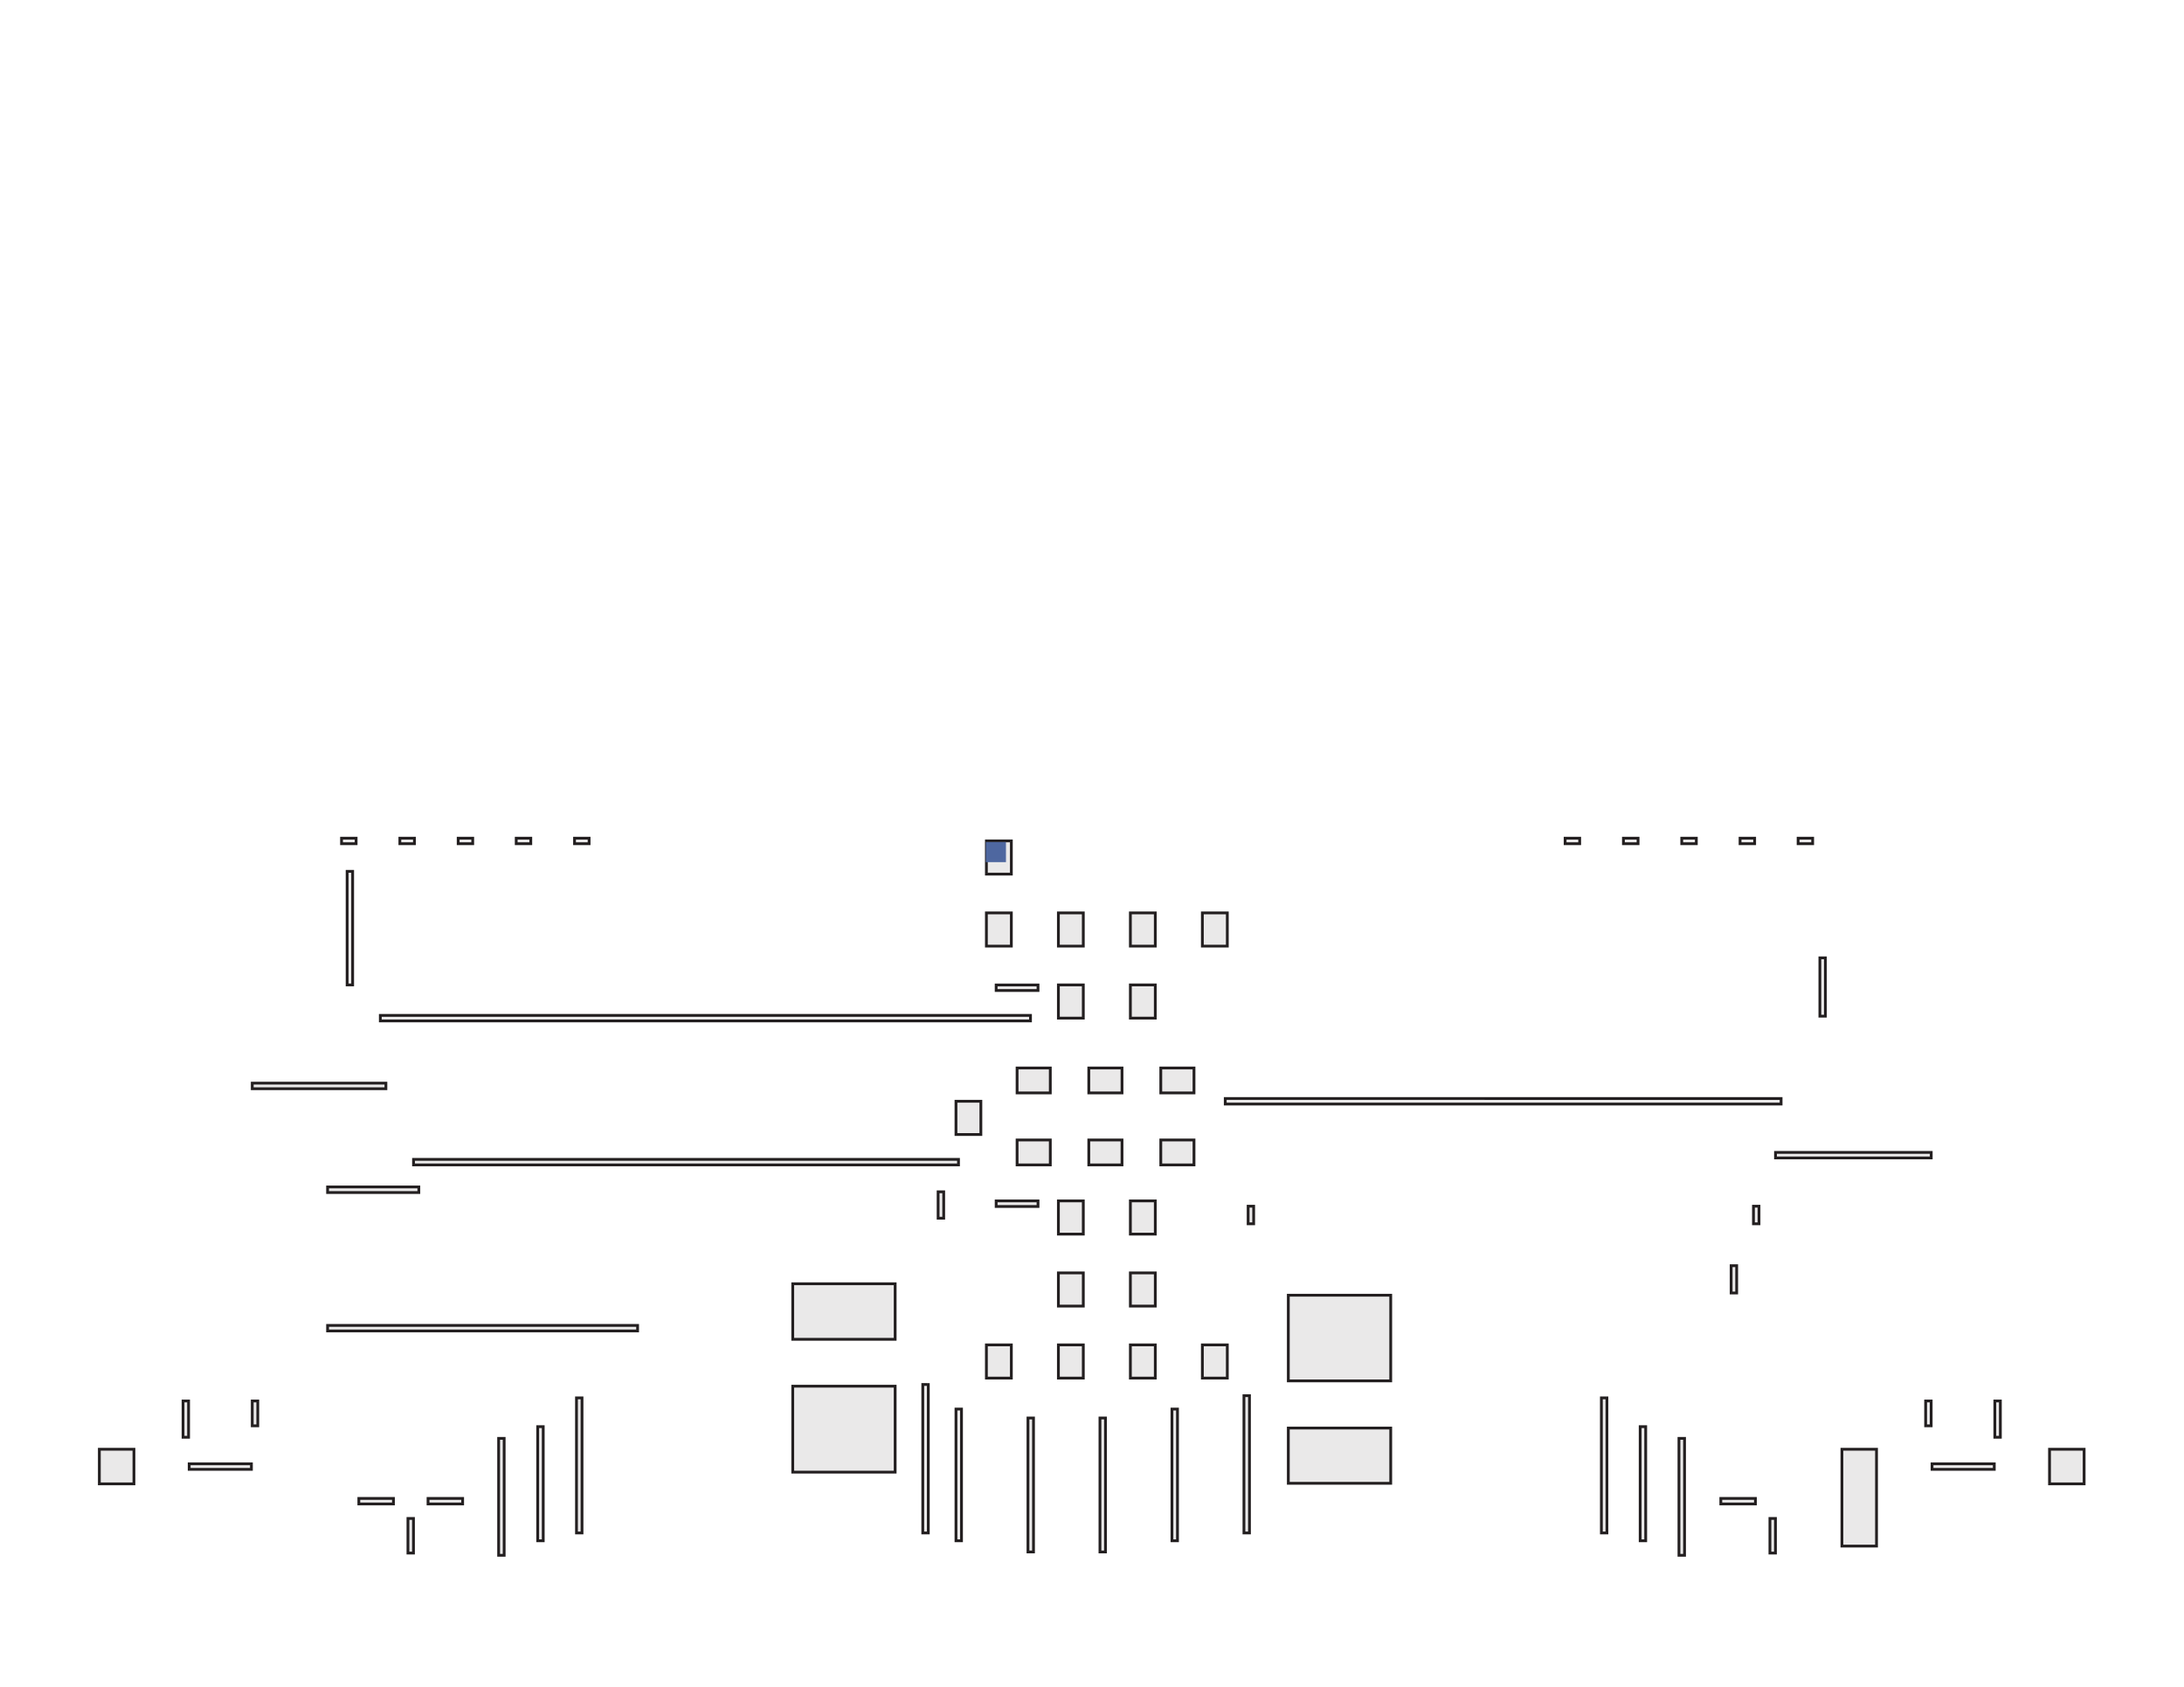 <?xml version="1.0" encoding="UTF-8" standalone="no"?>
<svg
   xmlns:dc="http://purl.org/dc/elements/1.1/"
   xmlns:cc="http://creativecommons.org/ns#"
   xmlns:rdf="http://www.w3.org/1999/02/22-rdf-syntax-ns#"
   xmlns:svg="http://www.w3.org/2000/svg"
   xmlns="http://www.w3.org/2000/svg"
   version="1.1"
   id="svg2"
   xml:space="preserve"
   width="104.333"
   height="80.587"
   viewBox="0 0 104.333 80.587"><defs
     id="defs6" /><g
     id="g10"
     transform="matrix(1.333,0,0,-1.333,0,80.587)"><path
       d="m 66.01,5.05 h 1.24 v 3.47 h -1.24 z"
       style="fill:#eae9e9;fill-opacity:1;fill-rule:nonzero;stroke:none"
       id="path12" /><path
       d="m 66.01,5.05 h 1.24 v 3.47 h -1.24 z"
       style="fill:none;stroke:#231f20;stroke-width:0.1;stroke-linecap:butt;stroke-linejoin:miter;stroke-miterlimit:10;stroke-dasharray:none;stroke-opacity:1"
       id="path14" /><path
       d="m 17.87,4.72 h 0.198 V 8.91 H 17.87 Z"
       style="fill:#eae9e9;fill-opacity:1;fill-rule:nonzero;stroke:none"
       id="path16" /><path
       d="m 17.87,4.72 h 0.198 V 8.91 H 17.87 Z"
       style="fill:none;stroke:#231f20;stroke-width:0.1;stroke-linecap:butt;stroke-linejoin:miter;stroke-miterlimit:10;stroke-dasharray:none;stroke-opacity:1"
       id="path18" /><path
       d="m 6.56,8.95 h 0.198 v 1.3 H 6.56 Z"
       style="fill:#eae9e9;fill-opacity:1;fill-rule:nonzero;stroke:none"
       id="path20" /><path
       d="m 6.56,8.95 h 0.198 v 1.3 H 6.56 Z"
       style="fill:none;stroke:#231f20;stroke-width:0.1;stroke-linecap:butt;stroke-linejoin:miter;stroke-miterlimit:10;stroke-dasharray:none;stroke-opacity:1"
       id="path22" /><path
       d="m 37.93,11.07 h 0.893 v 1.19 H 37.93 Z"
       style="fill:#eae9e9;fill-opacity:1;fill-rule:nonzero;stroke:none"
       id="path24" /><path
       d="m 37.93,11.07 h 0.893 v 1.19 H 37.93 Z"
       style="fill:none;stroke:#231f20;stroke-width:0.1;stroke-linecap:butt;stroke-linejoin:miter;stroke-miterlimit:10;stroke-dasharray:none;stroke-opacity:1"
       id="path26" /><path
       d="m 36.84,4.84 h 0.198 v 4.8 H 36.84 Z"
       style="fill:#eae9e9;fill-opacity:1;fill-rule:nonzero;stroke:none"
       id="path28" /><path
       d="m 36.84,4.84 h 0.198 v 4.8 H 36.84 Z"
       style="fill:none;stroke:#231f20;stroke-width:0.1;stroke-linecap:butt;stroke-linejoin:miter;stroke-miterlimit:10;stroke-dasharray:none;stroke-opacity:1"
       id="path30" /><path
       d="m 60.17,4.72 h 0.2 V 8.91 H 60.17 Z"
       style="fill:#eae9e9;fill-opacity:1;fill-rule:nonzero;stroke:none"
       id="path32" /><path
       d="m 60.17,4.72 h 0.2 V 8.91 H 60.17 Z"
       style="fill:none;stroke:#231f20;stroke-width:0.1;stroke-linecap:butt;stroke-linejoin:miter;stroke-miterlimit:10;stroke-dasharray:none;stroke-opacity:1"
       id="path34" /><path
       d="m 71.49,8.95 h 0.198 v 1.3 H 71.49 Z"
       style="fill:#eae9e9;fill-opacity:1;fill-rule:nonzero;stroke:none"
       id="path36" /><path
       d="m 71.49,8.95 h 0.198 v 1.3 H 71.49 Z"
       style="fill:none;stroke:#231f20;stroke-width:0.1;stroke-linecap:butt;stroke-linejoin:miter;stroke-miterlimit:10;stroke-dasharray:none;stroke-opacity:1"
       id="path38" /><path
       d="m 40.51,11.07 h 0.893 v 1.19 H 40.51 Z"
       style="fill:#eae9e9;fill-opacity:1;fill-rule:nonzero;stroke:none"
       id="path40" /><path
       d="m 40.51,11.07 h 0.893 v 1.19 H 40.51 Z"
       style="fill:none;stroke:#231f20;stroke-width:0.1;stroke-linecap:butt;stroke-linejoin:miter;stroke-miterlimit:10;stroke-dasharray:none;stroke-opacity:1"
       id="path42" /><path
       d="m 39.42,4.84 h 0.198 v 4.8 H 39.42 Z"
       style="fill:#eae9e9;fill-opacity:1;fill-rule:nonzero;stroke:none"
       id="path44" /><path
       d="m 39.42,4.84 h 0.198 v 4.8 H 39.42 Z"
       style="fill:none;stroke:#231f20;stroke-width:0.1;stroke-linecap:butt;stroke-linejoin:miter;stroke-miterlimit:10;stroke-dasharray:none;stroke-opacity:1"
       id="path46" /><path
       d="m 14.62,4.8 h 0.198 V 6.04 H 14.62 Z"
       style="fill:#eae9e9;fill-opacity:1;fill-rule:nonzero;stroke:none"
       id="path48" /><path
       d="m 14.62,4.8 h 0.198 V 6.04 H 14.62 Z"
       style="fill:none;stroke:#231f20;stroke-width:0.1;stroke-linecap:butt;stroke-linejoin:miter;stroke-miterlimit:10;stroke-dasharray:none;stroke-opacity:1"
       id="path50" /><path
       d="m 63.43,4.8 h 0.198 V 6.04 H 63.43 Z"
       style="fill:#eae9e9;fill-opacity:1;fill-rule:nonzero;stroke:none"
       id="path52" /><path
       d="m 63.43,4.8 h 0.198 V 6.04 H 63.43 Z"
       style="fill:none;stroke:#231f20;stroke-width:0.1;stroke-linecap:butt;stroke-linejoin:miter;stroke-miterlimit:10;stroke-dasharray:none;stroke-opacity:1"
       id="path54" /><path
       d="m 19.27,5.24 h 0.198 V 9.33 H 19.27 Z"
       style="fill:#eae9e9;fill-opacity:1;fill-rule:nonzero;stroke:none"
       id="path56" /><path
       d="m 19.27,5.24 h 0.198 V 9.33 H 19.27 Z"
       style="fill:none;stroke:#231f20;stroke-width:0.1;stroke-linecap:butt;stroke-linejoin:miter;stroke-miterlimit:10;stroke-dasharray:none;stroke-opacity:1"
       id="path58" /><path
       d="m 9.04,9.36 h 0.198 v 0.89 H 9.04 Z"
       style="fill:#eae9e9;fill-opacity:1;fill-rule:nonzero;stroke:none"
       id="path60" /><path
       d="m 9.04,9.36 h 0.198 v 0.89 H 9.04 Z"
       style="fill:none;stroke:#231f20;stroke-width:0.1;stroke-linecap:butt;stroke-linejoin:miter;stroke-miterlimit:10;stroke-dasharray:none;stroke-opacity:1"
       id="path62" /><path
       d="m 35.35,11.07 h 0.894 v 1.19 H 35.35 Z"
       style="fill:#eae9e9;fill-opacity:1;fill-rule:nonzero;stroke:none"
       id="path64" /><path
       d="m 35.35,11.07 h 0.894 v 1.19 H 35.35 Z"
       style="fill:none;stroke:#231f20;stroke-width:0.1;stroke-linecap:butt;stroke-linejoin:miter;stroke-miterlimit:10;stroke-dasharray:none;stroke-opacity:1"
       id="path66" /><path
       d="m 34.26,5.24 h 0.198 V 9.96 H 34.26 Z"
       style="fill:#eae9e9;fill-opacity:1;fill-rule:nonzero;stroke:none"
       id="path68" /><path
       d="m 34.26,5.24 h 0.198 V 9.96 H 34.26 Z"
       style="fill:none;stroke:#231f20;stroke-width:0.1;stroke-linecap:butt;stroke-linejoin:miter;stroke-miterlimit:10;stroke-dasharray:none;stroke-opacity:1"
       id="path70" /><path
       d="m 58.78,5.24 h 0.198 V 9.33 H 58.78 Z"
       style="fill:#eae9e9;fill-opacity:1;fill-rule:nonzero;stroke:none"
       id="path72" /><path
       d="m 58.78,5.24 h 0.198 V 9.33 H 58.78 Z"
       style="fill:none;stroke:#231f20;stroke-width:0.1;stroke-linecap:butt;stroke-linejoin:miter;stroke-miterlimit:10;stroke-dasharray:none;stroke-opacity:1"
       id="path74" /><path
       d="m 69.01,9.36 h 0.198 v 0.89 H 69.01 Z"
       style="fill:#eae9e9;fill-opacity:1;fill-rule:nonzero;stroke:none"
       id="path76" /><path
       d="m 69.01,9.36 h 0.198 v 0.89 H 69.01 Z"
       style="fill:none;stroke:#231f20;stroke-width:0.1;stroke-linecap:butt;stroke-linejoin:miter;stroke-miterlimit:10;stroke-dasharray:none;stroke-opacity:1"
       id="path78" /><path
       d="m 43.09,11.07 h 0.894 v 1.19 H 43.09 Z"
       style="fill:#eae9e9;fill-opacity:1;fill-rule:nonzero;stroke:none"
       id="path80" /><path
       d="m 43.09,11.07 h 0.894 v 1.19 H 43.09 Z"
       style="fill:none;stroke:#231f20;stroke-width:0.1;stroke-linecap:butt;stroke-linejoin:miter;stroke-miterlimit:10;stroke-dasharray:none;stroke-opacity:1"
       id="path82" /><path
       d="m 42,5.24 h 0.198 V 9.96 H 42 Z"
       style="fill:#eae9e9;fill-opacity:1;fill-rule:nonzero;stroke:none"
       id="path84" /><path
       d="m 42,5.24 h 0.198 V 9.96 H 42 Z"
       style="fill:none;stroke:#231f20;stroke-width:0.1;stroke-linecap:butt;stroke-linejoin:miter;stroke-miterlimit:10;stroke-dasharray:none;stroke-opacity:1"
       id="path86" /><path
       d="m 20.66,5.52 h 0.198 v 4.84 H 20.66 Z"
       style="fill:#eae9e9;fill-opacity:1;fill-rule:nonzero;stroke:none"
       id="path88" /><path
       d="m 20.66,5.52 h 0.198 v 4.84 H 20.66 Z"
       style="fill:none;stroke:#231f20;stroke-width:0.1;stroke-linecap:butt;stroke-linejoin:miter;stroke-miterlimit:10;stroke-dasharray:none;stroke-opacity:1"
       id="path90" /><path
       d="m 33.07,5.52 h 0.198 v 5.32 H 33.07 Z"
       style="fill:#eae9e9;fill-opacity:1;fill-rule:nonzero;stroke:none"
       id="path92" /><path
       d="m 33.07,5.52 h 0.198 v 5.32 H 33.07 Z"
       style="fill:none;stroke:#231f20;stroke-width:0.1;stroke-linecap:butt;stroke-linejoin:miter;stroke-miterlimit:10;stroke-dasharray:none;stroke-opacity:1"
       id="path94" /><path
       d="m 44.58,5.52 h 0.198 v 4.92 H 44.58 Z"
       style="fill:#eae9e9;fill-opacity:1;fill-rule:nonzero;stroke:none"
       id="path96" /><path
       d="m 44.58,5.52 h 0.198 v 4.92 H 44.58 Z"
       style="fill:none;stroke:#231f20;stroke-width:0.1;stroke-linecap:butt;stroke-linejoin:miter;stroke-miterlimit:10;stroke-dasharray:none;stroke-opacity:1"
       id="path98" /><path
       d="m 57.39,5.52 h 0.198 v 4.84 H 57.39 Z"
       style="fill:#eae9e9;fill-opacity:1;fill-rule:nonzero;stroke:none"
       id="path100" /><path
       d="m 57.39,5.52 h 0.198 v 4.84 H 57.39 Z"
       style="fill:none;stroke:#231f20;stroke-width:0.1;stroke-linecap:butt;stroke-linejoin:miter;stroke-miterlimit:10;stroke-dasharray:none;stroke-opacity:1"
       id="path102" /><path
       d="M 12.86,6.56 H 14.1 V 6.758 H 12.86 Z"
       style="fill:#eae9e9;fill-opacity:1;fill-rule:nonzero;stroke:none"
       id="path104" /><path
       d="M 12.86,6.56 H 14.1 V 6.758 H 12.86 Z"
       style="fill:none;stroke:#231f20;stroke-width:0.1;stroke-linecap:butt;stroke-linejoin:miter;stroke-miterlimit:10;stroke-dasharray:none;stroke-opacity:1"
       id="path106" /><path
       d="m 15.34,6.56 h 1.24 v 0.198 h -1.24 z"
       style="fill:#eae9e9;fill-opacity:1;fill-rule:nonzero;stroke:none"
       id="path108" /><path
       d="m 15.34,6.56 h 1.24 v 0.198 h -1.24 z"
       style="fill:none;stroke:#231f20;stroke-width:0.1;stroke-linecap:butt;stroke-linejoin:miter;stroke-miterlimit:10;stroke-dasharray:none;stroke-opacity:1"
       id="path110" /><path
       d="m 61.67,6.56 h 1.24 v 0.198 h -1.24 z"
       style="fill:#eae9e9;fill-opacity:1;fill-rule:nonzero;stroke:none"
       id="path112" /><path
       d="m 61.67,6.56 h 1.24 v 0.198 h -1.24 z"
       style="fill:none;stroke:#231f20;stroke-width:0.1;stroke-linecap:butt;stroke-linejoin:miter;stroke-miterlimit:10;stroke-dasharray:none;stroke-opacity:1"
       id="path114" /><path
       d="M 3.56,7.28 H 4.8 V 8.52 H 3.56 Z"
       style="fill:#eae9e9;fill-opacity:1;fill-rule:nonzero;stroke:none"
       id="path116" /><path
       d="M 3.56,7.28 H 4.8 V 8.52 H 3.56 Z"
       style="fill:none;stroke:#231f20;stroke-width:0.1;stroke-linecap:butt;stroke-linejoin:miter;stroke-miterlimit:10;stroke-dasharray:none;stroke-opacity:1"
       id="path118" /><path
       d="M 6.78,7.8 H 9.01 V 7.998 H 6.78 Z"
       style="fill:#eae9e9;fill-opacity:1;fill-rule:nonzero;stroke:none"
       id="path120" /><path
       d="M 6.78,7.8 H 9.01 V 7.998 H 6.78 Z"
       style="fill:none;stroke:#231f20;stroke-width:0.1;stroke-linecap:butt;stroke-linejoin:miter;stroke-miterlimit:10;stroke-dasharray:none;stroke-opacity:1"
       id="path122" /><path
       d="m 69.24,7.8 h 2.23 v 0.198 h -2.23 z"
       style="fill:#eae9e9;fill-opacity:1;fill-rule:nonzero;stroke:none"
       id="path124" /><path
       d="m 69.24,7.8 h 2.23 v 0.198 h -2.23 z"
       style="fill:none;stroke:#231f20;stroke-width:0.1;stroke-linecap:butt;stroke-linejoin:miter;stroke-miterlimit:10;stroke-dasharray:none;stroke-opacity:1"
       id="path126" /><path
       d="m 73.45,7.28 h 1.24 v 1.24 h -1.24 z"
       style="fill:#eae9e9;fill-opacity:1;fill-rule:nonzero;stroke:none"
       id="path128" /><path
       d="m 73.45,7.28 h 1.24 v 1.24 h -1.24 z"
       style="fill:none;stroke:#231f20;stroke-width:0.1;stroke-linecap:butt;stroke-linejoin:miter;stroke-miterlimit:10;stroke-dasharray:none;stroke-opacity:1"
       id="path130" /><path
       d="m 46.17,7.3 h 3.67 v 1.98 h -3.67 z"
       style="fill:#eae9e9;fill-opacity:1;fill-rule:nonzero;stroke:none"
       id="path132" /><path
       d="m 46.17,7.3 h 3.67 v 1.98 h -3.67 z"
       style="fill:none;stroke:#231f20;stroke-width:0.1;stroke-linecap:butt;stroke-linejoin:miter;stroke-miterlimit:10;stroke-dasharray:none;stroke-opacity:1"
       id="path134" /><path
       d="m 46.17,10.97 h 3.67 v 3.07 h -3.67 z"
       style="fill:#eae9e9;fill-opacity:1;fill-rule:nonzero;stroke:none"
       id="path136" /><path
       d="m 46.17,10.97 h 3.67 v 3.07 h -3.67 z"
       style="fill:none;stroke:#231f20;stroke-width:0.1;stroke-linecap:butt;stroke-linejoin:miter;stroke-miterlimit:10;stroke-dasharray:none;stroke-opacity:1"
       id="path138" /><path
       d="m 28.41,12.46 h 3.67 v 1.99 h -3.67 z"
       style="fill:#eae9e9;fill-opacity:1;fill-rule:nonzero;stroke:none"
       id="path140" /><path
       d="m 28.41,12.46 h 3.67 v 1.99 h -3.67 z"
       style="fill:none;stroke:#231f20;stroke-width:0.1;stroke-linecap:butt;stroke-linejoin:miter;stroke-miterlimit:10;stroke-dasharray:none;stroke-opacity:1"
       id="path142" /><path
       d="m 28.41,7.7 h 3.67 v 3.08 h -3.67 z"
       style="fill:#eae9e9;fill-opacity:1;fill-rule:nonzero;stroke:none"
       id="path144" /><path
       d="m 28.41,7.7 h 3.67 v 3.08 h -3.67 z"
       style="fill:none;stroke:#231f20;stroke-width:0.1;stroke-linecap:butt;stroke-linejoin:miter;stroke-miterlimit:10;stroke-dasharray:none;stroke-opacity:1"
       id="path146" /><path
       d="m 11.74,12.76 h 11.11 v 0.198 H 11.74 Z"
       style="fill:#eae9e9;fill-opacity:1;fill-rule:nonzero;stroke:none"
       id="path148" /><path
       d="m 11.74,12.76 h 11.11 v 0.198 H 11.74 Z"
       style="fill:none;stroke:#231f20;stroke-width:0.1;stroke-linecap:butt;stroke-linejoin:miter;stroke-miterlimit:10;stroke-dasharray:none;stroke-opacity:1"
       id="path150" /><path
       d="m 37.93,13.65 h 0.893 v 1.19 H 37.93 Z"
       style="fill:#eae9e9;fill-opacity:1;fill-rule:nonzero;stroke:none"
       id="path152" /><path
       d="m 37.93,13.65 h 0.893 v 1.19 H 37.93 Z"
       style="fill:none;stroke:#231f20;stroke-width:0.1;stroke-linecap:butt;stroke-linejoin:miter;stroke-miterlimit:10;stroke-dasharray:none;stroke-opacity:1"
       id="path154" /><path
       d="m 40.51,13.65 h 0.893 v 1.19 H 40.51 Z"
       style="fill:#eae9e9;fill-opacity:1;fill-rule:nonzero;stroke:none"
       id="path156" /><path
       d="m 40.51,13.65 h 0.893 v 1.19 H 40.51 Z"
       style="fill:none;stroke:#231f20;stroke-width:0.1;stroke-linecap:butt;stroke-linejoin:miter;stroke-miterlimit:10;stroke-dasharray:none;stroke-opacity:1"
       id="path158" /><path
       d="m 62.04,14.12 h 0.198 v 0.978 H 62.04 Z"
       style="fill:#eae9e9;fill-opacity:1;fill-rule:nonzero;stroke:none"
       id="path160" /><path
       d="m 62.04,14.12 h 0.198 v 0.978 H 62.04 Z"
       style="fill:none;stroke:#231f20;stroke-width:0.1;stroke-linecap:butt;stroke-linejoin:miter;stroke-miterlimit:10;stroke-dasharray:none;stroke-opacity:1"
       id="path162" /><path
       d="m 37.93,16.23 h 0.893 v 1.19 H 37.93 Z"
       style="fill:#eae9e9;fill-opacity:1;fill-rule:nonzero;stroke:none"
       id="path164" /><path
       d="m 37.93,16.23 h 0.893 v 1.19 H 37.93 Z"
       style="fill:none;stroke:#231f20;stroke-width:0.1;stroke-linecap:butt;stroke-linejoin:miter;stroke-miterlimit:10;stroke-dasharray:none;stroke-opacity:1"
       id="path166" /><path
       d="m 40.51,16.23 h 0.893 v 1.19 H 40.51 Z"
       style="fill:#eae9e9;fill-opacity:1;fill-rule:nonzero;stroke:none"
       id="path168" /><path
       d="m 40.51,16.23 h 0.893 v 1.19 H 40.51 Z"
       style="fill:none;stroke:#231f20;stroke-width:0.1;stroke-linecap:butt;stroke-linejoin:miter;stroke-miterlimit:10;stroke-dasharray:none;stroke-opacity:1"
       id="path170" /><path
       d="m 33.62,16.8 h 0.2 v 0.946 H 33.62 Z"
       style="fill:#eae9e9;fill-opacity:1;fill-rule:nonzero;stroke:none"
       id="path172" /><path
       d="m 33.62,16.8 h 0.2 v 0.946 H 33.62 Z"
       style="fill:none;stroke:#231f20;stroke-width:0.1;stroke-linecap:butt;stroke-linejoin:miter;stroke-miterlimit:10;stroke-dasharray:none;stroke-opacity:1"
       id="path174" /><path
       d="m 35.7,17.22 h 1.5 v 0.2 h -1.5 z"
       style="fill:#eae9e9;fill-opacity:1;fill-rule:nonzero;stroke:none"
       id="path176" /><path
       d="m 35.7,17.22 h 1.5 v 0.2 h -1.5 z"
       style="fill:none;stroke:#231f20;stroke-width:0.1;stroke-linecap:butt;stroke-linejoin:miter;stroke-miterlimit:10;stroke-dasharray:none;stroke-opacity:1"
       id="path178" /><path
       d="m 36.45,18.71 h 1.19 v 0.893 h -1.19 z"
       style="fill:#eae9e9;fill-opacity:1;fill-rule:nonzero;stroke:none"
       id="path180" /><path
       d="m 36.45,18.71 h 1.19 v 0.893 h -1.19 z"
       style="fill:none;stroke:#231f20;stroke-width:0.1;stroke-linecap:butt;stroke-linejoin:miter;stroke-miterlimit:10;stroke-dasharray:none;stroke-opacity:1"
       id="path182" /><path
       d="m 44.73,16.6 h 0.198 v 0.63 H 44.73 Z"
       style="fill:#eae9e9;fill-opacity:1;fill-rule:nonzero;stroke:none"
       id="path184" /><path
       d="m 44.73,16.6 h 0.198 v 0.63 H 44.73 Z"
       style="fill:none;stroke:#231f20;stroke-width:0.1;stroke-linecap:butt;stroke-linejoin:miter;stroke-miterlimit:10;stroke-dasharray:none;stroke-opacity:1"
       id="path186" /><path
       d="m 62.84,16.6 h 0.198 v 0.63 H 62.84 Z"
       style="fill:#eae9e9;fill-opacity:1;fill-rule:nonzero;stroke:none"
       id="path188" /><path
       d="m 62.84,16.6 h 0.198 v 0.63 H 62.84 Z"
       style="fill:none;stroke:#231f20;stroke-width:0.1;stroke-linecap:butt;stroke-linejoin:miter;stroke-miterlimit:10;stroke-dasharray:none;stroke-opacity:1"
       id="path190" /><path
       d="m 39.02,18.71 h 1.19 v 0.893 h -1.19 z"
       style="fill:#eae9e9;fill-opacity:1;fill-rule:nonzero;stroke:none"
       id="path192" /><path
       d="m 39.02,18.71 h 1.19 v 0.893 h -1.19 z"
       style="fill:none;stroke:#231f20;stroke-width:0.1;stroke-linecap:butt;stroke-linejoin:miter;stroke-miterlimit:10;stroke-dasharray:none;stroke-opacity:1"
       id="path194" /><path
       d="m 34.26,19.8 h 0.892 v 1.19 H 34.26 Z"
       style="fill:#eae9e9;fill-opacity:1;fill-rule:nonzero;stroke:none"
       id="path196" /><path
       d="m 34.26,19.8 h 0.892 v 1.19 H 34.26 Z"
       style="fill:none;stroke:#231f20;stroke-width:0.1;stroke-linecap:butt;stroke-linejoin:miter;stroke-miterlimit:10;stroke-dasharray:none;stroke-opacity:1"
       id="path198" /><path
       d="m 11.74,17.72 h 3.27 v 0.2 h -3.27 z"
       style="fill:#eae9e9;fill-opacity:1;fill-rule:nonzero;stroke:none"
       id="path200" /><path
       d="m 11.74,17.72 h 3.27 v 0.2 h -3.27 z"
       style="fill:none;stroke:#231f20;stroke-width:0.1;stroke-linecap:butt;stroke-linejoin:miter;stroke-miterlimit:10;stroke-dasharray:none;stroke-opacity:1"
       id="path202" /><path
       d="m 14.82,18.71 h 19.53 v 0.198 H 14.82 Z"
       style="fill:#eae9e9;fill-opacity:1;fill-rule:nonzero;stroke:none"
       id="path204" /><path
       d="m 14.82,18.71 h 19.53 v 0.198 H 14.82 Z"
       style="fill:none;stroke:#231f20;stroke-width:0.1;stroke-linecap:butt;stroke-linejoin:miter;stroke-miterlimit:10;stroke-dasharray:none;stroke-opacity:1"
       id="path206" /><path
       d="m 41.6,18.71 h 1.19 v 0.893 H 41.6 Z"
       style="fill:#eae9e9;fill-opacity:1;fill-rule:nonzero;stroke:none"
       id="path208" /><path
       d="m 41.6,18.71 h 1.19 v 0.893 H 41.6 Z"
       style="fill:none;stroke:#231f20;stroke-width:0.1;stroke-linecap:butt;stroke-linejoin:miter;stroke-miterlimit:10;stroke-dasharray:none;stroke-opacity:1"
       id="path210" /><path
       d="m 63.63,18.96 h 5.58 v 0.198 h -5.58 z"
       style="fill:#eae9e9;fill-opacity:1;fill-rule:nonzero;stroke:none"
       id="path212" /><path
       d="m 63.63,18.96 h 5.58 v 0.198 h -5.58 z"
       style="fill:none;stroke:#231f20;stroke-width:0.1;stroke-linecap:butt;stroke-linejoin:miter;stroke-miterlimit:10;stroke-dasharray:none;stroke-opacity:1"
       id="path214" /><path
       d="m 41.6,21.29 h 1.19 v 0.893 H 41.6 Z"
       style="fill:#eae9e9;fill-opacity:1;fill-rule:nonzero;stroke:none"
       id="path216" /><path
       d="m 41.6,21.29 h 1.19 v 0.893 H 41.6 Z"
       style="fill:none;stroke:#231f20;stroke-width:0.1;stroke-linecap:butt;stroke-linejoin:miter;stroke-miterlimit:10;stroke-dasharray:none;stroke-opacity:1"
       id="path218" /><path
       d="m 43.91,20.89 h 19.92 v 0.2 H 43.91 Z"
       style="fill:#eae9e9;fill-opacity:1;fill-rule:nonzero;stroke:none"
       id="path220" /><path
       d="m 43.91,20.89 h 19.92 v 0.2 H 43.91 Z"
       style="fill:none;stroke:#231f20;stroke-width:0.1;stroke-linecap:butt;stroke-linejoin:miter;stroke-miterlimit:10;stroke-dasharray:none;stroke-opacity:1"
       id="path222" /><path
       d="m 9.04,21.44 h 4.79 v 0.2 H 9.04 Z"
       style="fill:#eae9e9;fill-opacity:1;fill-rule:nonzero;stroke:none"
       id="path224" /><path
       d="m 9.04,21.44 h 4.79 v 0.2 H 9.04 Z"
       style="fill:none;stroke:#231f20;stroke-width:0.1;stroke-linecap:butt;stroke-linejoin:miter;stroke-miterlimit:10;stroke-dasharray:none;stroke-opacity:1"
       id="path226" /><path
       d="m 37.93,23.97 h 0.893 v 1.19 H 37.93 Z"
       style="fill:#eae9e9;fill-opacity:1;fill-rule:nonzero;stroke:none"
       id="path228" /><path
       d="m 37.93,23.97 h 0.893 v 1.19 H 37.93 Z"
       style="fill:none;stroke:#231f20;stroke-width:0.1;stroke-linecap:butt;stroke-linejoin:miter;stroke-miterlimit:10;stroke-dasharray:none;stroke-opacity:1"
       id="path230" /><path
       d="m 13.63,23.87 h 23.3 v 0.198 h -23.3 z"
       style="fill:#eae9e9;fill-opacity:1;fill-rule:nonzero;stroke:none"
       id="path232" /><path
       d="m 13.63,23.87 h 23.3 v 0.198 h -23.3 z"
       style="fill:none;stroke:#231f20;stroke-width:0.1;stroke-linecap:butt;stroke-linejoin:miter;stroke-miterlimit:10;stroke-dasharray:none;stroke-opacity:1"
       id="path234" /><path
       d="m 36.45,21.29 h 1.19 v 0.893 h -1.19 z"
       style="fill:#eae9e9;fill-opacity:1;fill-rule:nonzero;stroke:none"
       id="path236" /><path
       d="m 36.45,21.29 h 1.19 v 0.893 h -1.19 z"
       style="fill:none;stroke:#231f20;stroke-width:0.1;stroke-linecap:butt;stroke-linejoin:miter;stroke-miterlimit:10;stroke-dasharray:none;stroke-opacity:1"
       id="path238" /><path
       d="m 39.02,21.29 h 1.19 v 0.893 h -1.19 z"
       style="fill:#eae9e9;fill-opacity:1;fill-rule:nonzero;stroke:none"
       id="path240" /><path
       d="m 39.02,21.29 h 1.19 v 0.893 h -1.19 z"
       style="fill:none;stroke:#231f20;stroke-width:0.1;stroke-linecap:butt;stroke-linejoin:miter;stroke-miterlimit:10;stroke-dasharray:none;stroke-opacity:1"
       id="path242" /><path
       d="m 40.51,23.97 h 0.893 v 1.19 H 40.51 Z"
       style="fill:#eae9e9;fill-opacity:1;fill-rule:nonzero;stroke:none"
       id="path244" /><path
       d="m 40.51,23.97 h 0.893 v 1.19 H 40.51 Z"
       style="fill:none;stroke:#231f20;stroke-width:0.1;stroke-linecap:butt;stroke-linejoin:miter;stroke-miterlimit:10;stroke-dasharray:none;stroke-opacity:1"
       id="path246" /><path
       d="m 35.35,26.55 h 0.894 v 1.19 H 35.35 Z"
       style="fill:#eae9e9;fill-opacity:1;fill-rule:nonzero;stroke:none"
       id="path248" /><path
       d="m 35.35,26.55 h 0.894 v 1.19 H 35.35 Z"
       style="fill:none;stroke:#231f20;stroke-width:0.1;stroke-linecap:butt;stroke-linejoin:miter;stroke-miterlimit:10;stroke-dasharray:none;stroke-opacity:1"
       id="path250" /><path
       d="m 35.7,24.96 h 1.5 v 0.198 h -1.5 z"
       style="fill:#eae9e9;fill-opacity:1;fill-rule:nonzero;stroke:none"
       id="path252" /><path
       d="m 35.7,24.96 h 1.5 v 0.198 h -1.5 z"
       style="fill:none;stroke:#231f20;stroke-width:0.1;stroke-linecap:butt;stroke-linejoin:miter;stroke-miterlimit:10;stroke-dasharray:none;stroke-opacity:1"
       id="path254" /><path
       d="m 37.93,26.55 h 0.893 v 1.19 H 37.93 Z"
       style="fill:#eae9e9;fill-opacity:1;fill-rule:nonzero;stroke:none"
       id="path256" /><path
       d="m 37.93,26.55 h 0.893 v 1.19 H 37.93 Z"
       style="fill:none;stroke:#231f20;stroke-width:0.1;stroke-linecap:butt;stroke-linejoin:miter;stroke-miterlimit:10;stroke-dasharray:none;stroke-opacity:1"
       id="path258" /><path
       d="m 40.51,26.55 h 0.893 v 1.19 H 40.51 Z"
       style="fill:#eae9e9;fill-opacity:1;fill-rule:nonzero;stroke:none"
       id="path260" /><path
       d="m 40.51,26.55 h 0.893 v 1.19 H 40.51 Z"
       style="fill:none;stroke:#231f20;stroke-width:0.1;stroke-linecap:butt;stroke-linejoin:miter;stroke-miterlimit:10;stroke-dasharray:none;stroke-opacity:1"
       id="path262" /><path
       d="m 43.09,26.55 h 0.894 v 1.19 H 43.09 Z"
       style="fill:#eae9e9;fill-opacity:1;fill-rule:nonzero;stroke:none"
       id="path264" /><path
       d="m 43.09,26.55 h 0.894 v 1.19 H 43.09 Z"
       style="fill:none;stroke:#231f20;stroke-width:0.1;stroke-linecap:butt;stroke-linejoin:miter;stroke-miterlimit:10;stroke-dasharray:none;stroke-opacity:1"
       id="path266" /><path
       d="m 65.22,24.04 h 0.198 v 2.09 H 65.22 Z"
       style="fill:#eae9e9;fill-opacity:1;fill-rule:nonzero;stroke:none"
       id="path268" /><path
       d="m 65.22,24.04 h 0.198 v 2.09 H 65.22 Z"
       style="fill:none;stroke:#231f20;stroke-width:0.1;stroke-linecap:butt;stroke-linejoin:miter;stroke-miterlimit:10;stroke-dasharray:none;stroke-opacity:1"
       id="path270" /><path
       d="m 12.44,25.16 h 0.198 v 4.07 H 12.44 Z"
       style="fill:#eae9e9;fill-opacity:1;fill-rule:nonzero;stroke:none"
       id="path272" /><path
       d="m 12.44,25.16 h 0.198 v 4.07 H 12.44 Z"
       style="fill:none;stroke:#231f20;stroke-width:0.1;stroke-linecap:butt;stroke-linejoin:miter;stroke-miterlimit:10;stroke-dasharray:none;stroke-opacity:1"
       id="path274" /><path
       d="m 35.35,29.13 h 0.894 v 1.19 H 35.35 Z"
       style="fill:#eae9e9;fill-opacity:1;fill-rule:nonzero;stroke:none"
       id="path276" /><path
       d="m 35.35,29.13 h 0.894 v 1.19 H 35.35 Z"
       style="fill:none;stroke:#231f20;stroke-width:0.1;stroke-linecap:butt;stroke-linejoin:miter;stroke-miterlimit:10;stroke-dasharray:none;stroke-opacity:1"
       id="path278" /><path
       d="m 12.24,30.22 h 0.522 v 0.198 H 12.24 Z"
       style="fill:#eae9e9;fill-opacity:1;fill-rule:nonzero;stroke:none"
       id="path280" /><path
       d="m 12.24,30.22 h 0.522 v 0.198 H 12.24 Z"
       style="fill:none;stroke:#231f20;stroke-width:0.1;stroke-linecap:butt;stroke-linejoin:miter;stroke-miterlimit:10;stroke-dasharray:none;stroke-opacity:1"
       id="path282" /><path
       d="m 14.33,30.22 h 0.522 v 0.198 H 14.33 Z"
       style="fill:#eae9e9;fill-opacity:1;fill-rule:nonzero;stroke:none"
       id="path284" /><path
       d="m 14.33,30.22 h 0.522 v 0.198 H 14.33 Z"
       style="fill:none;stroke:#231f20;stroke-width:0.1;stroke-linecap:butt;stroke-linejoin:miter;stroke-miterlimit:10;stroke-dasharray:none;stroke-opacity:1"
       id="path286" /><path
       d="m 16.42,30.22 h 0.521 v 0.198 H 16.42 Z"
       style="fill:#eae9e9;fill-opacity:1;fill-rule:nonzero;stroke:none"
       id="path288" /><path
       d="m 16.42,30.22 h 0.521 v 0.198 H 16.42 Z"
       style="fill:none;stroke:#231f20;stroke-width:0.1;stroke-linecap:butt;stroke-linejoin:miter;stroke-miterlimit:10;stroke-dasharray:none;stroke-opacity:1"
       id="path290" /><path
       d="m 18.5,30.22 h 0.522 v 0.198 H 18.5 Z"
       style="fill:#eae9e9;fill-opacity:1;fill-rule:nonzero;stroke:none"
       id="path292" /><path
       d="m 18.5,30.22 h 0.522 v 0.198 H 18.5 Z"
       style="fill:none;stroke:#231f20;stroke-width:0.1;stroke-linecap:butt;stroke-linejoin:miter;stroke-miterlimit:10;stroke-dasharray:none;stroke-opacity:1"
       id="path294" /><path
       d="m 20.59,30.22 h 0.522 v 0.198 H 20.59 Z"
       style="fill:#eae9e9;fill-opacity:1;fill-rule:nonzero;stroke:none"
       id="path296" /><path
       d="m 20.59,30.22 h 0.522 v 0.198 H 20.59 Z"
       style="fill:none;stroke:#231f20;stroke-width:0.1;stroke-linecap:butt;stroke-linejoin:miter;stroke-miterlimit:10;stroke-dasharray:none;stroke-opacity:1"
       id="path298" /><path
       d="m 56.09,30.22 h 0.522 v 0.198 H 56.09 Z"
       style="fill:#eae9e9;fill-opacity:1;fill-rule:nonzero;stroke:none"
       id="path300" /><path
       d="m 56.09,30.22 h 0.522 v 0.198 H 56.09 Z"
       style="fill:none;stroke:#231f20;stroke-width:0.1;stroke-linecap:butt;stroke-linejoin:miter;stroke-miterlimit:10;stroke-dasharray:none;stroke-opacity:1"
       id="path302" /><path
       d="m 58.18,30.22 h 0.524 v 0.198 H 58.18 Z"
       style="fill:#eae9e9;fill-opacity:1;fill-rule:nonzero;stroke:none"
       id="path304" /><path
       d="m 58.18,30.22 h 0.524 v 0.198 H 58.18 Z"
       style="fill:none;stroke:#231f20;stroke-width:0.1;stroke-linecap:butt;stroke-linejoin:miter;stroke-miterlimit:10;stroke-dasharray:none;stroke-opacity:1"
       id="path306" /><path
       d="m 60.27,30.22 h 0.522 v 0.198 H 60.27 Z"
       style="fill:#eae9e9;fill-opacity:1;fill-rule:nonzero;stroke:none"
       id="path308" /><path
       d="m 60.27,30.22 h 0.522 v 0.198 H 60.27 Z"
       style="fill:none;stroke:#231f20;stroke-width:0.1;stroke-linecap:butt;stroke-linejoin:miter;stroke-miterlimit:10;stroke-dasharray:none;stroke-opacity:1"
       id="path310" /><path
       d="m 62.36,30.22 h 0.522 v 0.198 H 62.36 Z"
       style="fill:#eae9e9;fill-opacity:1;fill-rule:nonzero;stroke:none"
       id="path312" /><path
       d="m 62.36,30.22 h 0.522 v 0.198 H 62.36 Z"
       style="fill:none;stroke:#231f20;stroke-width:0.1;stroke-linecap:butt;stroke-linejoin:miter;stroke-miterlimit:10;stroke-dasharray:none;stroke-opacity:1"
       id="path314" /><path
       d="m 64.44,30.22 h 0.521 v 0.198 H 64.44 Z"
       style="fill:#eae9e9;fill-opacity:1;fill-rule:nonzero;stroke:none"
       id="path316" /><path
       d="m 64.44,30.22 h 0.521 v 0.198 H 64.44 Z"
       style="fill:none;stroke:#231f20;stroke-width:0.1;stroke-linecap:butt;stroke-linejoin:miter;stroke-miterlimit:10;stroke-dasharray:none;stroke-opacity:1"
       id="path318" /><path
       d="m 35.33,29.56 h 0.721 v 0.721 H 35.33 Z"
       style="fill:#4e67a0;fill-opacity:1;fill-rule:nonzero;stroke:none"
       id="path320" /></g></svg>
